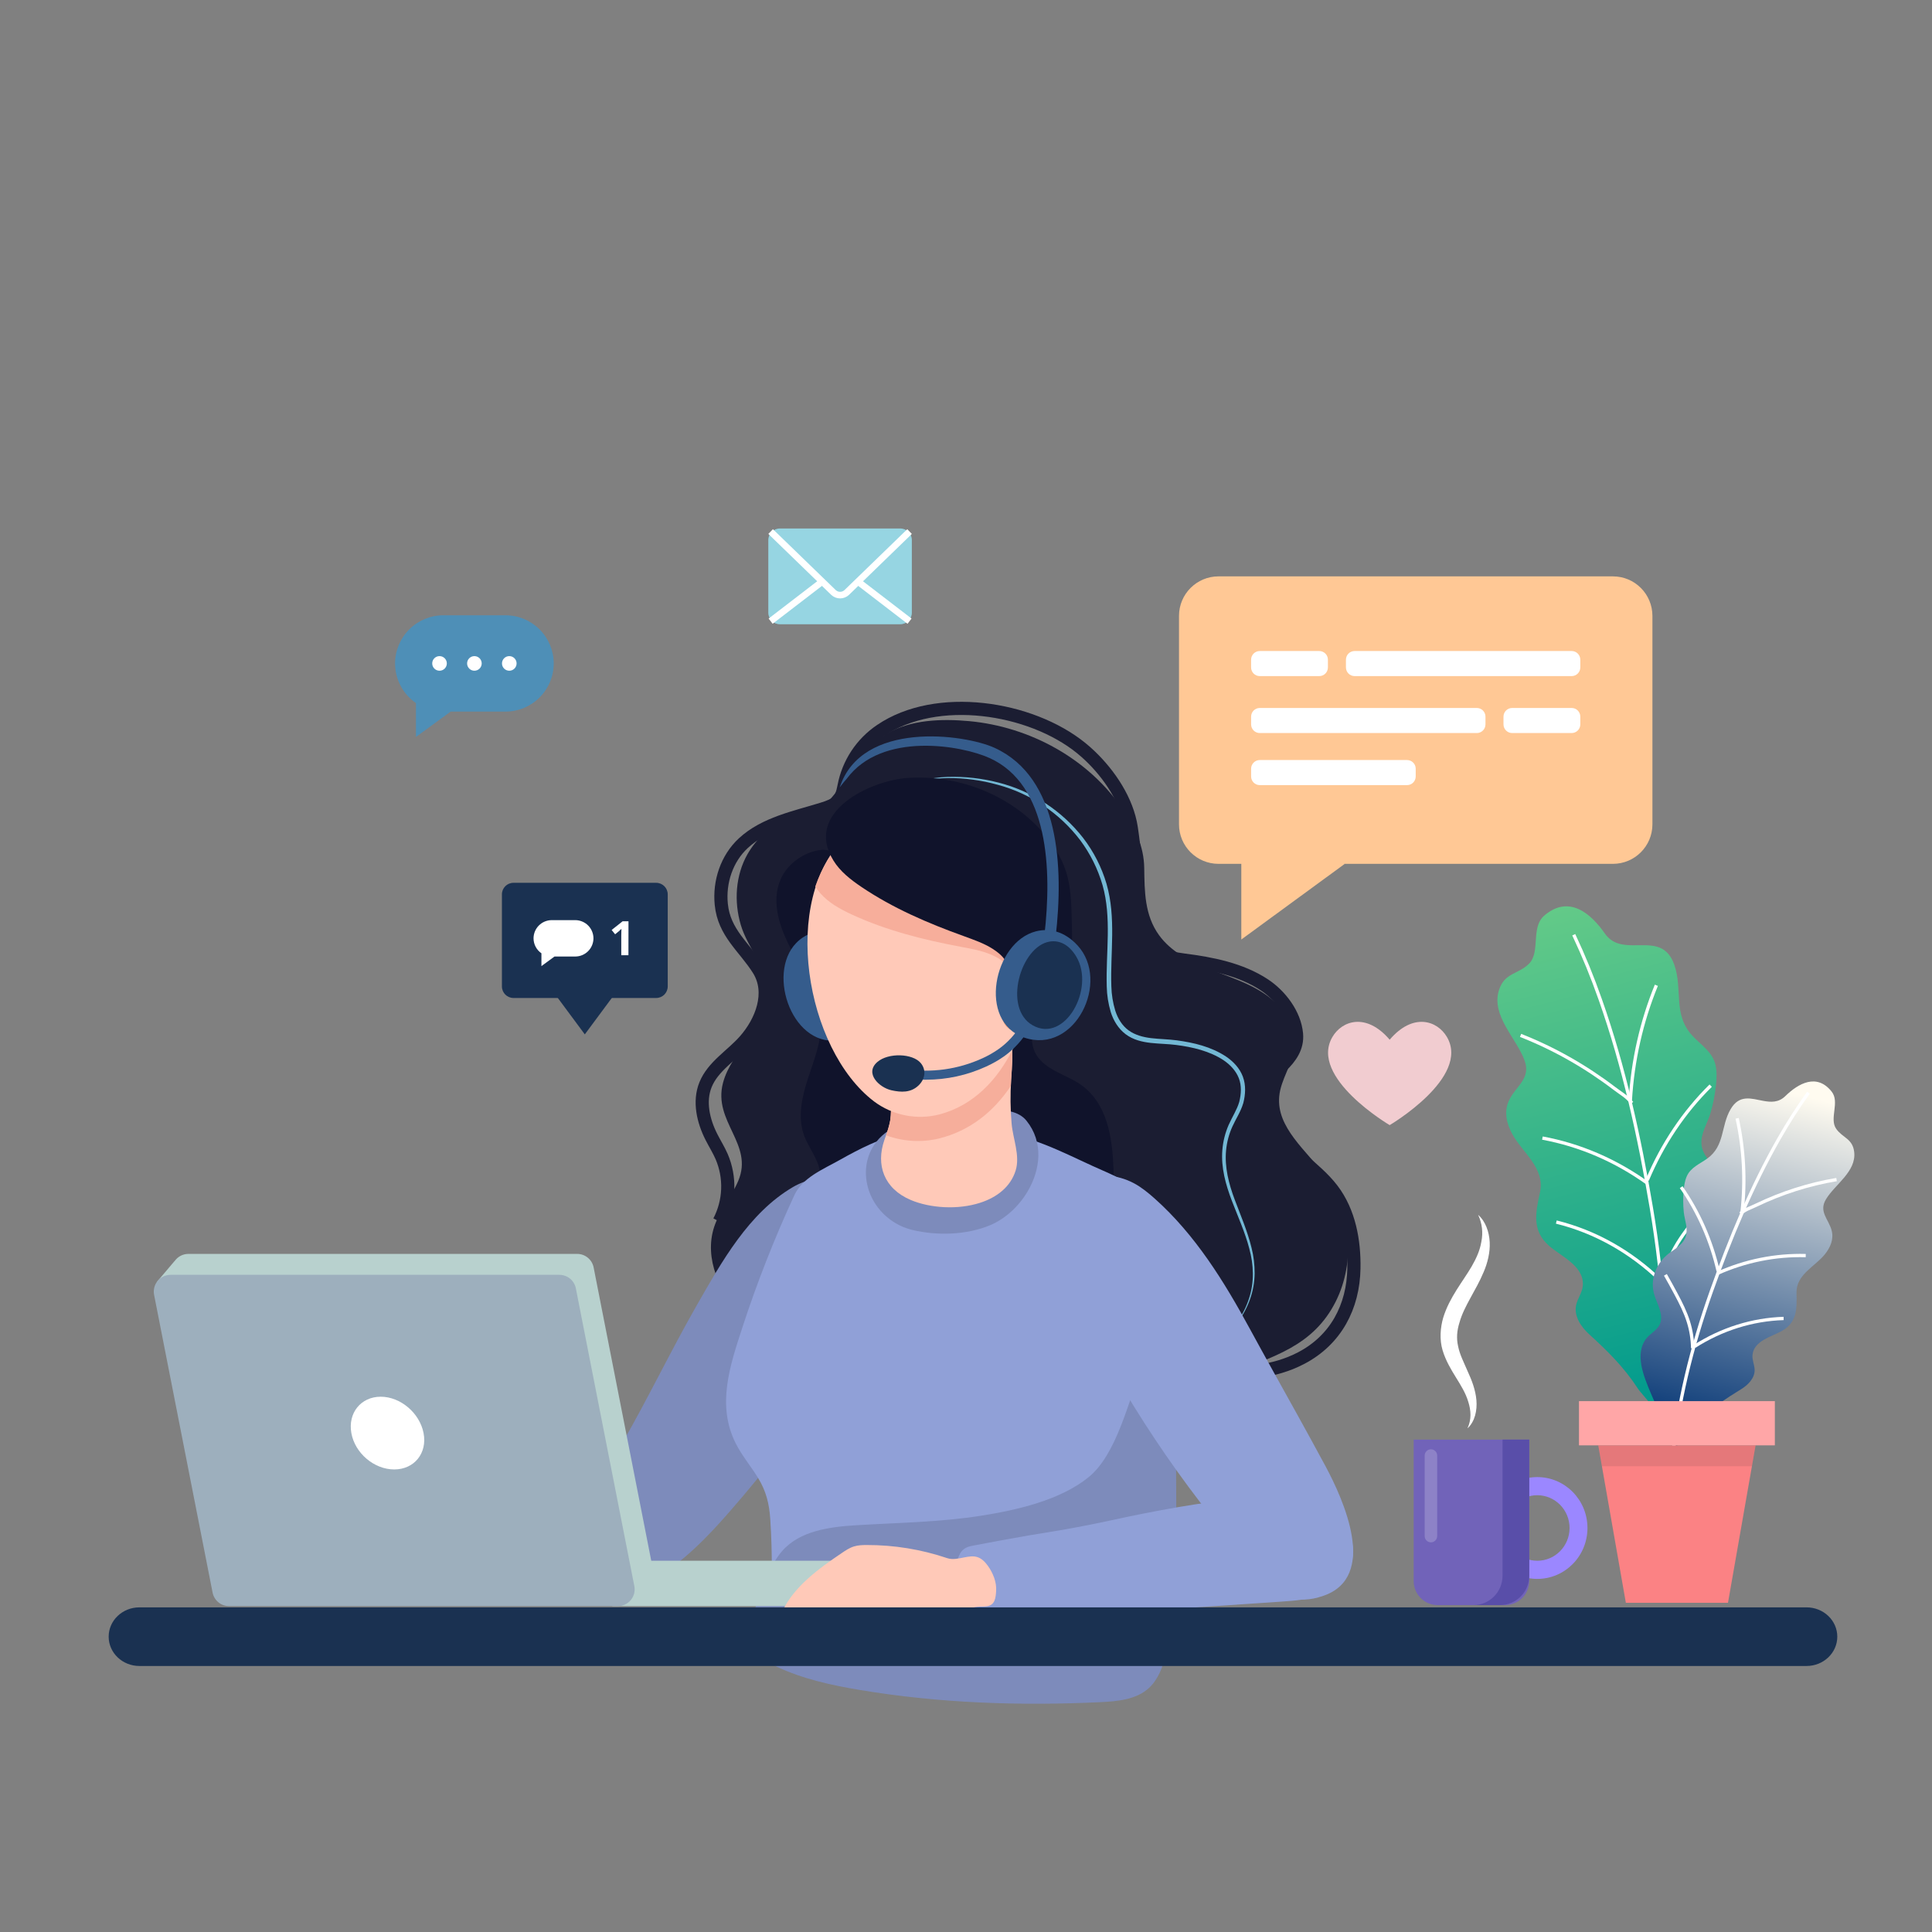 <svg width="587" height="587" viewBox="0 0 587 587" fill="none" xmlns="http://www.w3.org/2000/svg">
<rect x="0" y="0" width="587" height="587" fill="#808080" stroke="none"/>
<path d="M371.634 418.152C358.07 422.95 341.713 422.461 329.37 414.545C317.238 406.763 306.186 401.145 291.26 401.417C277.922 401.66 266.893 408.871 253.976 410.405C243.729 411.623 233.321 407.156 225.897 399.992C218.648 393 213.835 382.338 216.988 372.764C218.639 367.755 222.258 363.624 224.307 358.77C229.053 347.571 216.555 340.817 219.664 329.03C222.299 319.006 233.307 311.857 233.131 301.49C233.011 293.901 227.138 288.022 225.068 280.996C222.981 273.914 223.443 265.98 227.118 259.51C229.876 254.702 234.116 250.917 239.203 248.718C243.726 246.792 248.777 246.754 252.275 242.804C258.508 235.76 260.795 228.128 269.344 222.978C276.584 218.619 286.143 218.341 294.449 219.102C312.893 220.794 330.816 230.534 341.209 246.036C344.892 251.535 347.551 257.162 347.65 263.696C347.753 270.84 347.75 278.024 352.127 284.099C355.801 289.199 361.7 292.183 367.55 294.484C373.399 296.785 379.53 298.647 384.662 302.271C389.794 305.896 393.875 311.81 393.275 318.081C392.775 323.318 389.15 327.868 388.667 333.106C387.789 342.629 396.967 349.551 402.623 357.262C410.543 368.062 411.857 383.318 405.897 395.322C399.034 409.129 386.574 412.244 373.496 417.441C372.885 417.692 372.264 417.929 371.634 418.152Z" fill="#1B1D32"/>
<path d="M273.018 240.07C277.503 237.435 282.717 236.249 287.896 236.041C293.103 235.886 298.306 236.467 303.351 237.766C313.569 240.376 322.632 246.305 329.115 254.623C332.322 258.799 334.727 263.533 336.209 268.585C337.672 273.656 337.965 278.961 337.913 284.149C337.86 289.337 337.491 294.519 337.661 299.636C337.719 302.161 338.121 304.665 338.855 307.081C339.616 309.441 340.934 311.619 342.884 313.042C344.834 314.465 347.275 315.121 349.778 315.419C352.282 315.718 354.902 315.733 357.513 316.081C362.684 316.778 367.939 318.007 372.445 320.97C374.658 322.449 376.649 324.51 377.618 327.118C378.587 329.727 378.42 332.561 377.747 335.152C376.965 337.787 375.481 339.971 374.444 342.263C373.4 344.565 372.749 347.025 372.518 349.541C372.041 354.601 373.337 359.674 375.138 364.473C376.939 369.271 379.029 374.081 380.267 379.164C380.902 381.704 381.216 384.313 381.201 386.931C381.162 389.548 380.702 392.142 379.84 394.613C378.123 399.554 374.971 403.871 370.787 407.012C374.871 403.799 377.904 399.442 379.497 394.496C381.134 389.592 380.917 384.27 379.565 379.336C378.271 374.359 376.113 369.649 374.263 364.798C372.412 359.946 370.954 354.762 371.385 349.442C371.594 346.789 372.246 344.191 373.314 341.754C374.394 339.33 375.835 337.163 376.52 334.792C377.12 332.397 377.281 329.85 376.391 327.584C375.501 325.318 373.756 323.468 371.707 322.097C367.508 319.345 362.382 318.139 357.361 317.492C354.837 317.164 352.264 317.161 349.626 316.866C346.988 316.57 344.263 315.926 342.014 314.231C339.766 312.536 338.299 310.079 337.494 307.532C336.728 304.987 336.313 302.349 336.261 299.692C336.109 294.454 336.507 289.284 336.578 284.134C336.648 278.984 336.384 273.84 334.988 268.934C333.561 264.02 331.266 259.4 328.213 255.294C321.956 247.064 313.148 241.14 303.167 238.448C298.201 237.05 293.063 236.36 287.905 236.398C282.767 236.483 277.564 237.552 273.018 240.07Z" fill="#73B8D4"/>
<path d="M338.308 354.87C338.788 366.581 336.077 375.364 325.37 381.155C316.845 385.766 306.633 387.28 297.226 387.511C281.446 387.9 263.851 383.831 252.061 372.747C249.918 370.735 247.863 368.27 247.708 365.334C247.567 362.667 249.034 360.152 249.172 357.485C249.388 352.985 245.89 349.258 244.326 345.033C242.259 339.453 243.665 333.223 245.521 327.569C247.377 321.916 249.699 316.207 249.42 310.264C249.06 302.555 244.426 295.822 240.716 289.053C237.007 282.284 234.079 274.051 237.25 267.005C239.337 262.367 244.32 258.807 249.409 258.236C254.787 257.651 259.618 263.784 263.063 267.168C267.705 271.731 272.859 275.741 278.422 279.119C286.104 283.783 294.542 287.22 301.767 292.563C306.141 295.784 310.843 300.234 312.919 305.383C315.261 311.186 311.162 316.801 316.139 322.142C319.36 325.584 324.287 326.756 328.175 329.42C336.484 335.123 337.927 345.627 338.308 354.87Z" fill="#10132B"/>
<path d="M251.163 420.365C262.242 403.291 269.136 382.338 259.51 363.059C258.535 361.106 257.361 358.96 255.288 358.284C250.832 356.802 244.787 358.395 240.911 360.67C227.467 368.557 219.246 383.4 211.689 396.604C203.843 410.323 197.03 424.604 189.146 438.303C185.952 443.866 182.729 449.472 181.013 455.641C179.514 461.042 179.347 467.231 181.397 472.516C190.247 495.372 214.585 467.375 221.995 458.917C232.625 446.779 242.373 433.895 251.163 420.365V420.365Z" fill="#7D8BBB"/>
<path d="M351.415 401.265C354.6 387.78 356.251 373.982 349.035 364.798C345.776 360.649 339.959 357.771 335.216 355.707C325.947 351.702 316.479 346.315 306.548 344.582C296.087 342.741 284.453 341.608 274.027 344.24C267.405 345.911 261.21 349.006 255.29 352.346C250.152 355.245 243.849 357.739 241.355 363.129C235.276 376.265 229.98 389.749 225.495 403.51C221.771 414.964 217.684 426.967 223.551 438.572C225.451 442.334 228.212 445.552 230.387 449.144C232.809 453.146 233.713 456.906 234.029 461.522C234.756 472.062 234.472 482.622 234.442 493.171C234.442 496.21 234.474 499.372 235.804 502.103C238.439 507.493 245.559 507.566 250.697 507.557L301.495 507.469C308.539 507.469 313.923 508.319 320.525 509.68C326.087 510.825 330.868 508.014 333.541 502.835C336.068 497.931 336.261 492.207 336.533 486.698C337.591 465.245 340.629 443.937 345.609 423.044C347.023 417.124 349.494 409.392 351.415 401.265Z" fill="#90A0D7"/>
<path d="M312.196 362.037C316.181 355.333 317.088 346.954 311.865 340.492C309.476 337.538 305.254 337.207 301.645 337.14C294.528 337.009 287.423 337.762 280.492 339.383C273.896 340.926 267.168 343.54 264.311 350.215C262.188 355.163 262.929 360.889 265.725 365.416C268.317 369.564 272.428 372.535 277.181 373.692C284.772 375.499 293.661 375.256 300.895 372.228C305.445 370.296 309.517 366.546 312.196 362.037Z" fill="#7D8BBB"/>
<path d="M357.414 463.089C357.361 452.745 357.309 442.4 357.256 432.056C357.239 428.455 359.575 406.544 353.974 406.793C353.37 406.86 352.798 407.1 352.326 407.484C349.539 409.477 348.107 412.812 346.807 415.974C342.726 425.907 339.298 441.808 330.804 448.764C322.168 455.831 308.891 458.812 298.158 460.51C285.624 462.492 272.886 462.638 260.224 463.408C252.026 463.906 242.995 465.086 237.613 471.284C233.769 475.707 231.814 482.341 229.761 487.749C227.967 492.474 226.541 498.086 230.18 502.364C231.732 504.191 233.889 505.388 236.056 506.41C243.961 510.137 252.597 512.013 261.216 513.457C285.335 517.494 309.918 518.331 334.344 517.169C339.567 516.92 345.229 516.399 349.082 512.865C351.948 510.23 353.298 506.363 354.261 502.595C357.528 489.766 357.47 476.334 357.414 463.089Z" fill="#7D8BBB"/>
<path d="M241.926 286.497C232.686 296.003 241.068 319.231 255.803 315.87C271.636 312.258 269.256 287.583 254.925 283.531C249.354 281.953 244.901 283.437 241.926 286.497Z" fill="#355C8C"/>
<path d="M368.053 416.591C377.313 417.762 387.083 416.96 395.342 412.63C405.882 407.12 411.151 397.014 411.359 385.403C411.517 376.983 409.896 368.203 404.804 361.486C399.277 354.185 390.014 349.694 386.574 341.206C384.349 335.708 384.881 328.225 389.285 323.971C392.086 321.263 394.279 318.209 393.919 314.152C393.389 308.179 389.021 302.441 384.141 299.221C376.985 294.492 368.085 292.762 359.712 291.696C354.041 290.976 348.391 289.384 346.637 283.276C345.691 279.983 345.879 276.505 345.7 273.12C345.323 265.901 344.793 258.678 343.715 251.523C342.471 243.276 337.116 235.298 331.144 229.615C330.287 228.799 329.398 228.018 328.477 227.273C313.077 214.798 284.562 210.38 267.581 221.942C264.706 223.882 262.243 226.371 260.334 229.267C258.425 232.163 257.107 235.407 256.456 238.814C255.592 243.422 254.345 244.414 249.842 245.811C241.662 248.349 232.379 250.153 225.882 256.151C220.8 260.836 218.463 267.953 219.148 274.771C220.012 283.475 226.099 287.653 230.455 294.542C234.905 301.586 231.407 310.448 226.239 316.26C222.26 320.736 216.613 324.006 214.365 329.557C212.295 334.663 213.665 340.568 216.165 345.481C217.178 347.472 218.37 349.372 219.263 351.415C220.605 354.547 221.235 357.938 221.107 361.343C220.979 364.748 220.096 368.082 218.522 371.104" stroke="#1B1D32" stroke-width="4" stroke-miterlimit="10"/>
<path d="M394.306 430.076C397.138 435.186 399.941 440.311 402.717 445.452C408.326 455.904 418.743 479.121 402.067 484.865C393.667 487.754 388.86 484.929 383.306 478.807C362.273 455.617 344.41 429.738 330.186 401.848C324.917 391.481 310.864 364.47 327.915 358.298C330.618 357.338 333.492 356.949 336.354 357.159C339.216 357.368 342.003 358.17 344.538 359.513C346.842 360.752 348.886 362.423 350.838 364.165C363.135 375.132 371.894 389.285 379.685 403.636C384.498 412.493 389.428 421.267 394.306 430.076Z" fill="#90A0D7"/>
<path d="M297.745 365.457C302.819 363.829 307 360.676 308.578 355.661C309.998 351.111 307.758 345.999 307.36 341.4C306.976 336.999 306.928 332.575 307.216 328.167C307.483 324.094 307.872 319.849 307.245 315.789C306.888 313.467 305.615 313.865 303.267 312.943C300.919 312.021 298.29 312.012 295.734 312.018C290.511 312.018 276.894 311.652 273.668 316.234C272.186 318.339 272.069 320.985 271.999 323.491C271.914 326.516 271.378 330.433 270.884 334.652C270.664 336.531 270.799 338.402 270.512 340.267C270.19 342.357 269.396 344.366 268.702 346.359C266.068 353.927 268.536 361.124 276.719 364.59C282.591 367.079 290.973 367.632 297.745 365.457Z" fill="#FFC9B8"/>
<path d="M307.219 315.789C306.865 313.467 305.588 313.865 303.24 312.943C300.892 312.021 298.263 312.012 295.707 312.018C290.484 312.018 276.868 311.652 273.641 316.234C272.16 318.339 272.043 320.985 271.973 323.491C271.888 326.516 271.352 330.433 270.857 334.652C270.638 336.531 270.772 338.402 270.485 340.267C270.197 341.857 269.761 343.416 269.183 344.925C274.32 346.841 279.911 347.189 285.247 345.923C294.762 343.581 301.967 337.658 307.108 329.958C307.134 329.373 307.152 328.761 307.19 328.161C307.456 324.094 307.846 319.849 307.219 315.789Z" fill="#F6AE9B"/>
<path d="M314.801 285.97C314.76 278.996 313.797 272.38 312.002 266.884C304.259 243.17 274.689 237.315 256.883 254.339C237.027 273.314 244.628 318.684 265.54 334.634C268.361 336.75 271.623 338.202 275.083 338.884C278.543 339.566 282.112 339.459 285.524 338.572C306.074 333.047 314.933 307.758 314.801 285.97Z" fill="#FFC9B8"/>
<path d="M310.919 286.556C320.016 281.578 322.818 294.167 321.251 300.444C320.604 303.032 319.582 305.559 317.975 307.687C315.812 310.557 309.62 315.314 306.054 312.176C304.435 310.753 304.268 308.332 304.218 306.177C304.083 300.401 304.751 289.928 310.919 286.556Z" fill="#F8A17A"/>
<path d="M281.285 328.047C279.032 328.047 276.781 327.881 274.552 327.552L274.953 324.823C282.955 326.05 291.141 324.907 298.5 321.535C300.289 320.727 301.995 319.746 303.594 318.608C306.271 316.662 308.517 314.186 310.193 311.333L312.574 312.726C310.703 315.909 308.197 318.672 305.21 320.842C303.464 322.085 301.601 323.156 299.648 324.039C293.891 326.692 287.625 328.06 281.285 328.047Z" fill="#355C8C"/>
<path d="M266.586 322.648C269.912 319.793 277.31 320.036 279.761 323.002C281.567 325.198 281.017 327.979 279.026 329.844C276.684 332.04 273.756 331.914 270.828 331.252C267.134 330.421 262.578 326.088 266.586 322.648Z" fill="#1A3151"/>
<path d="M314.848 267.862C306.698 242.907 275.565 236.741 256.819 254.656C252.676 258.614 249.687 263.673 247.699 269.352C248.135 270.033 248.619 270.683 249.145 271.296C251.716 274.277 255.267 276.221 258.839 277.875C269.276 282.7 280.524 285.531 291.825 287.648C292.657 287.803 293.494 287.958 294.331 288.122C297.443 288.737 300.529 289.504 303.246 291.102C310.925 295.628 307.638 305.585 313.25 309.951C313.714 310.31 314.233 310.591 314.787 310.782C316.834 303.345 317.847 295.66 317.797 287.946C317.75 280.612 316.737 273.644 314.848 267.862Z" fill="#F7AE9B"/>
<path d="M295.136 285.27C298.111 286.371 301.035 287.612 303.462 289.636C310.322 295.33 305.474 304.631 310.331 309.837C314.634 314.448 321.163 308.355 322.885 304.095C326.041 296.249 325.853 287.516 325.622 279.061C325.493 274.347 325.353 269.563 323.971 265.055C322.463 260.136 319.526 255.748 316.028 251.974C305.93 241.08 290.695 235.415 275.942 236.346C264.404 237.072 244.168 246.765 253.212 261.442C255.261 264.794 258.481 267.28 261.734 269.481C271.267 275.922 281.92 280.498 292.738 284.389C293.535 284.688 294.337 284.975 295.136 285.27Z" fill="#10132B"/>
<path d="M314.726 282.972C301.885 286.266 296.922 310.457 311.248 315.273C326.641 320.449 337.477 298.152 327.373 287.229C323.444 282.969 318.871 281.912 314.726 282.972Z" fill="#355C8C"/>
<path d="M318.948 286.075C310.083 287.501 304.623 306.332 313.757 311.517C323.574 317.08 332.787 300.316 327.011 290.657C324.759 286.889 321.8 285.619 318.948 286.075Z" fill="#1A3151"/>
<path d="M320.736 284.664L317.311 284.269C319.635 264.191 318.643 238.539 300.737 230.347C292.247 226.468 267.971 222.149 257.282 236.586C255.996 238.029 255.136 239.241 255.136 239.241C261.764 218.788 293.02 223.025 302.172 227.211C321.963 236.264 323.19 263.453 320.736 284.664Z" fill="#355C8C"/>
<path d="M256.464 474.202H186.048V487.989H256.464V474.202Z" fill="#B8D1CE"/>
<path d="M198.131 475.537L180.36 385.072C180.13 383.916 179.505 382.875 178.594 382.128C177.682 381.38 176.539 380.972 175.36 380.973H57.222C56.421 380.973 55.632 381.164 54.919 381.53C54.206 381.895 53.591 382.425 53.123 383.075L53.109 383.061L47.654 389.501L52.494 388.439L69.993 477.505C70.223 478.661 70.847 479.702 71.759 480.449C72.671 481.196 73.814 481.604 74.993 481.603H193.134C193.885 481.603 194.626 481.436 195.306 481.116C195.985 480.795 196.585 480.328 197.062 479.748C197.54 479.169 197.883 478.49 198.068 477.762C198.253 477.034 198.275 476.275 198.131 475.537V475.537Z" fill="#B8D1CE"/>
<path d="M69.591 487.986H187.732C188.485 487.986 189.229 487.819 189.911 487.497C190.592 487.175 191.193 486.706 191.671 486.123C192.149 485.541 192.492 484.859 192.675 484.128C192.858 483.398 192.877 482.635 192.729 481.896L174.958 391.431C174.728 390.274 174.103 389.234 173.192 388.486C172.28 387.739 171.137 387.331 169.958 387.332H51.82C51.067 387.332 50.324 387.498 49.644 387.819C48.963 388.141 48.362 388.609 47.884 389.19C47.406 389.771 47.062 390.451 46.878 391.18C46.694 391.91 46.674 392.672 46.819 393.41L64.591 483.875C64.819 485.034 65.442 486.077 66.354 486.827C67.266 487.577 68.41 487.986 69.591 487.986V487.986Z" fill="#9DAFBD"/>
<path d="M106.752 435.413C107.841 441.518 113.673 446.462 119.774 446.462C125.876 446.462 129.872 441.515 128.692 435.413C127.512 429.312 121.683 424.364 115.67 424.364C109.656 424.364 105.66 429.312 106.752 435.413Z" fill="white"/>
<path d="M445.853 433.973C447.156 431.283 446.922 428.451 446.102 425.887C445.312 423.252 443.903 421.003 442.378 418.532C440.853 416.062 439.263 413.441 438.3 410.244C437.337 407.047 437.603 403.388 438.499 400.322C440.44 394.069 444.413 389.464 447.153 384.75C448.526 382.364 449.648 379.943 450.081 377.261C450.652 374.51 450.309 371.648 449.103 369.11C451.363 371.089 452.461 374.295 452.616 377.402C452.771 380.508 451.966 383.722 450.763 386.521C448.386 392.198 444.826 396.809 443.444 401.792C442.656 404.26 442.463 406.649 443.022 409.041C443.488 411.494 444.779 413.968 445.924 416.653C447.147 419.288 448.318 422.303 448.579 425.418C448.842 428.492 448.14 431.962 445.853 433.973Z" fill="white"/>
<path d="M467.074 448.784C458.654 448.784 451.829 455.708 451.829 464.251C451.829 472.794 458.654 479.718 467.074 479.718C475.494 479.718 482.318 472.794 482.318 464.251C482.318 455.708 475.494 448.784 467.074 448.784ZM467.074 474.202C461.657 474.202 457.266 469.746 457.266 464.248C457.266 458.75 461.657 454.294 467.074 454.294C472.49 454.294 476.881 458.75 476.881 464.248C476.881 469.746 472.49 474.202 467.074 474.202Z" fill="#9B87FF"/>
<path d="M429.514 437.396H464.622V480.365C464.622 482.306 463.851 484.168 462.479 485.541C461.106 486.913 459.244 487.684 457.303 487.684H436.833C434.892 487.684 433.03 486.913 431.657 485.541C430.285 484.168 429.514 482.306 429.514 480.365V437.396Z" fill="#7163B9"/>
<path opacity="0.2" d="M434.76 468.611C434.258 468.609 433.776 468.409 433.421 468.053C433.065 467.698 432.865 467.216 432.863 466.713V442.238C432.865 441.735 433.065 441.254 433.421 440.898C433.776 440.543 434.258 440.342 434.76 440.341C435.263 440.342 435.745 440.543 436.1 440.898C436.456 441.254 436.656 441.735 436.658 442.238V466.713C436.656 467.216 436.456 467.698 436.1 468.053C435.745 468.409 435.263 468.609 434.76 468.611V468.611Z" fill="white"/>
<path d="M456.513 437.396V478.793C456.513 481.151 455.577 483.413 453.909 485.08C452.242 486.748 449.98 487.684 447.622 487.684H455.729C458.087 487.684 460.349 486.748 462.016 485.08C463.683 483.413 464.62 481.151 464.62 478.793V437.396H456.513Z" fill="#594EA9"/>
<path d="M370.219 262.464H490.052C496.682 262.464 502.056 257.089 502.056 250.46V187.123C502.056 180.493 496.682 175.119 490.052 175.119H370.219C363.59 175.119 358.216 180.493 358.216 187.123V250.46C358.216 257.089 363.59 262.464 370.219 262.464Z" fill="#FFC895"/>
<path d="M377.146 285.455V245.316L408.581 262.464L377.146 285.455Z" fill="#FFC895"/>
<path d="M448.696 215.103H382.759C381.304 215.103 380.124 216.282 380.124 217.737V220.088C380.124 221.544 381.304 222.723 382.759 222.723H448.696C450.151 222.723 451.331 221.544 451.331 220.088V217.737C451.331 216.282 450.151 215.103 448.696 215.103Z" fill="white"/>
<path d="M477.511 215.103H459.442C457.986 215.103 456.807 216.282 456.807 217.737V220.088C456.807 221.544 457.986 222.723 459.442 222.723H477.511C478.966 222.723 480.146 221.544 480.146 220.088V217.737C480.146 216.282 478.966 215.103 477.511 215.103Z" fill="white"/>
<path d="M411.573 205.421H477.511C478.966 205.421 480.146 204.241 480.146 202.786V200.435C480.146 198.98 478.966 197.8 477.511 197.8H411.573C410.118 197.8 408.938 198.98 408.938 200.435V202.786C408.938 204.241 410.118 205.421 411.573 205.421Z" fill="white"/>
<path d="M382.756 205.421H400.826C402.281 205.421 403.461 204.241 403.461 202.786V200.435C403.461 198.98 402.281 197.8 400.826 197.8H382.756C381.301 197.8 380.121 198.98 380.121 200.435V202.786C380.121 204.241 381.301 205.421 382.756 205.421Z" fill="white"/>
<path d="M427.5 230.924H382.759C381.304 230.924 380.124 232.104 380.124 233.559V235.91C380.124 237.365 381.304 238.545 382.759 238.545H427.5C428.955 238.545 430.135 237.365 430.135 235.91V233.559C430.135 232.104 428.955 230.924 427.5 230.924Z" fill="white"/>
<path d="M496.146 287.206C492.925 287.188 489.798 286.772 487.591 283.613C483.261 277.41 476.647 271.841 469.234 278.15C464.957 281.789 468.175 289.275 464.495 292.874C461.239 296.056 457.102 295.532 455.436 300.813C452.989 308.586 460.706 315.396 463.183 322.118C465.262 327.76 460.586 329.909 458.499 334.303C456.88 337.69 457.711 341.33 459.477 344.55C462.589 350.262 469.489 354.861 467.891 362.26C466.556 368.434 465.317 373.935 470.763 378.614C474.495 381.834 481.425 384.744 480.898 390.681C480.711 392.784 479.259 394.572 478.849 396.645C478.22 399.924 480.342 403.112 482.807 405.361C488.417 410.478 493.347 415.315 497.545 421.756C499.34 424.508 506.53 430.72 503.655 434.483C508.878 427.643 514.397 421.015 519.143 413.825C523.045 407.911 528.927 399.263 524.925 391.981C523.681 389.715 521.362 388.029 520.729 385.523C519.585 380.997 524.029 376.801 525.683 372.951C528.277 366.906 526.374 359.885 521.801 355.35C519.637 353.204 517.292 350.842 516.973 347.811C516.628 344.503 518.701 341.417 519.643 338.364C520.492 335.515 521.07 332.592 521.368 329.634C521.59 327.57 521.678 325.459 521.192 323.439C520.27 319.6 516.8 317.466 514.253 314.74C508.161 308.256 511.364 300.629 508.691 293.093C506.305 286.327 501.114 287.238 496.146 287.206Z" fill="url(#paint0_linear)"/>
<path d="M505.355 435.194C507.141 412.384 505.501 389.392 501.722 366.927C498.116 345.495 493.385 323.992 486.21 303.678C483.853 296.957 481.163 290.388 478.152 284" stroke="white" stroke-miterlimit="10"/>
<path d="M462 314.585C472.084 318.556 481.662 323.971 490.494 330.693C492.733 332.396 493.978 332.919 495.842 335.108" stroke="white" stroke-miterlimit="10"/>
<path d="M500.615 359.548C490.912 352.568 480.027 347.883 468.635 345.784" stroke="white" stroke-miterlimit="10"/>
<path d="M504.44 388.975C495.389 380.252 484.535 374.178 472.854 371.298" stroke="white" stroke-miterlimit="10"/>
<path d="M495.344 334.358C496.053 322.254 498.733 310.394 503.251 299.358" stroke="white" stroke-miterlimit="10"/>
<path d="M500.494 358.554C505.087 347.618 511.643 337.849 519.758 329.851" stroke="white" stroke-miterlimit="10"/>
<path d="M505.037 389.811C505.671 386.437 506.774 383.194 508.306 380.199C510.087 376.722 512.415 373.639 514.788 370.636C516.496 368.473 518.233 366.337 519.999 364.23" stroke="white" stroke-miterlimit="10"/>
<path d="M535.707 334.47C538.049 334.903 540.371 335.035 542.412 333.047C546.411 329.147 551.979 326.021 556.485 331.624C559.085 334.845 555.715 339.839 557.887 342.96C559.808 345.721 562.882 345.911 563.359 349.987C564.059 355.965 557.518 359.835 554.79 364.37C552.5 368.176 555.595 370.381 556.511 373.859C557.217 376.541 556.11 379.058 554.383 381.178C551.335 384.89 545.693 387.271 545.828 392.86C545.942 397.523 546.08 401.684 541.481 404.324C538.327 406.134 532.897 407.296 532.46 411.676C532.305 413.225 533.113 414.726 533.113 416.284C533.113 418.749 531.137 420.769 529.035 422.06C524.257 424.988 520.015 427.816 516.074 431.906C514.391 433.663 508.316 437.176 509.879 440.291C507.036 434.608 503.951 429.034 501.506 423.161C499.495 418.33 496.424 411.245 500.335 406.517C501.553 405.053 503.465 404.143 504.273 402.418C505.737 399.295 503.087 395.635 502.419 392.614C501.374 387.871 503.728 383.04 507.672 380.382C509.537 379.123 511.565 377.747 512.218 375.58C512.927 373.238 511.849 370.703 511.589 368.358C511.367 366.174 511.352 363.974 511.545 361.788C511.668 360.26 511.899 358.717 512.529 357.317C513.729 354.659 516.534 353.591 518.768 351.969C524.084 348.107 522.817 342.132 525.794 337.037C528.461 332.423 532.1 333.802 535.707 334.47Z" fill="url(#paint1_linear)"/>
<path d="M507.955 444.763C509.611 426.779 513.972 409.22 519.934 392.421C525.622 376.398 532.199 360.502 540.53 345.93C543.272 341.107 546.254 336.457 549.463 332" stroke="white" stroke-miterlimit="10"/>
<path d="M558 358.387C549.583 359.802 541.368 362.421 533.561 366.177C531.584 367.129 530.54 367.328 528.787 368.718" stroke="white" stroke-miterlimit="10"/>
<path d="M521.784 386.881C530.306 383.069 539.446 381.232 548.636 381.484" stroke="white" stroke-miterlimit="10"/>
<path d="M514.847 409.082C523.091 403.811 532.393 400.891 541.913 400.585" stroke="white" stroke-miterlimit="10"/>
<path d="M529.29 368.217C530.356 358.716 529.85 349.08 527.796 339.779" stroke="white" stroke-miterlimit="10"/>
<path d="M522.014 386.129C519.885 376.89 516.065 368.233 510.789 360.692" stroke="white" stroke-miterlimit="10"/>
<path d="M514.276 409.633C514.231 406.915 513.802 404.22 513.006 401.648C512.079 398.658 510.67 395.885 509.218 393.162C508.172 391.201 507.099 389.259 506 387.335" stroke="white" stroke-miterlimit="10"/>
<path d="M485.597 439.14H533.4L525.015 486.982H493.984L485.597 439.14Z" fill="#FB8284"/>
<path d="M479.744 439.14H539.252V425.711H479.744V439.14Z" fill="#FFA6A7"/>
<path opacity="0.1" d="M532.29 445.485H486.709L485.597 439.14H533.4L532.29 445.485Z" fill="#231F20"/>
<path d="M312.288 466.555C313.722 466.311 315.159 466.075 316.597 465.847C323.594 464.75 330.558 463.447 337.489 461.938C351.211 458.955 365.009 456.393 378.983 455.07C380.463 454.929 381.944 454.804 383.427 454.692C389.69 454.218 396.254 454.066 401.986 457.061C407.718 460.056 412.277 467.141 410.877 473.968C409.894 478.767 406.225 482.377 402.147 484.198C398.069 486.019 393.581 486.335 389.18 486.631L346.392 489.508C339.331 489.979 332.27 490.467 325.21 490.972C318.477 491.441 311.623 492.395 304.86 492.386C302 492.386 298.806 491.848 296.405 489.939C293.064 487.286 291.053 481.639 290.731 477.224C290.564 474.931 291.024 472.15 292.78 470.73C293.72 469.972 294.915 469.738 296.065 469.527C301.47 468.52 306.863 467.48 312.288 466.555Z" fill="#90A0D7"/>
<path d="M296.282 488.287C292.833 488.999 290.134 492.029 286.705 493.042C284.255 493.765 281.635 493.379 279.281 492.497C277.117 491.686 274.916 491.25 272.693 490.539C270.963 489.985 268.624 488.817 266.765 489.204C261.89 490.22 257.027 493.689 252.61 495.937C251.617 496.444 250.528 496.965 249.433 496.757C248.338 496.549 247.425 495.22 248.048 494.295C246.778 495.484 245.094 497.858 243.042 496.93C242.202 496.552 241.698 495.443 242.164 494.649C241.458 495.422 240.717 496.221 239.745 496.605C238.773 496.988 237.497 496.821 236.923 495.946C236.676 495.517 236.546 495.03 236.548 494.535C236.463 492.843 236.976 491.171 237.681 489.631C241.162 482.034 249.032 476.401 255.73 471.875C256.902 471.075 258.122 470.261 259.49 469.846C260.713 469.471 262.01 469.43 263.296 469.424C271.618 469.398 279.888 470.743 287.774 473.406C289.478 473.991 291.352 473.491 293.044 473.172C294.3 472.937 295.614 472.703 296.85 473.06C298.223 473.461 299.289 474.551 300.126 475.71C301.666 477.844 302.84 480.672 302.658 483.354C302.518 485.404 302.366 487.588 299.968 488.015C298.996 488.188 297.997 488.082 297.017 488.185C296.765 488.199 296.525 488.238 296.282 488.287Z" fill="#FFC9B8"/>
<path d="M548.882 506.176H42.358C37.199 506.176 33.016 502.188 33.016 497.27C33.016 492.351 37.199 488.364 42.358 488.364H548.882C554.04 488.364 558.224 492.351 558.224 497.27C558.224 502.188 554.04 506.176 548.882 506.176Z" fill="#1A3151"/>
<path d="M153.601 186.941H134.674C130.794 186.95 127.075 188.495 124.332 191.238C121.589 193.981 120.044 197.7 120.035 201.58V201.58C120.04 203.949 120.619 206.281 121.723 208.377C122.828 210.473 124.425 212.27 126.377 213.612V223.906L136.916 216.206H153.604C157.484 216.198 161.202 214.653 163.945 211.909C166.689 209.166 168.234 205.448 168.242 201.568C168.231 197.69 166.684 193.974 163.94 191.233C161.197 188.492 157.479 186.949 153.601 186.941V186.941Z" fill="#4E8FB7"/>
<path d="M133.54 203.787C134.766 203.787 135.76 202.793 135.76 201.568C135.76 200.342 134.766 199.349 133.54 199.349C132.315 199.349 131.321 200.342 131.321 201.568C131.321 202.793 132.315 203.787 133.54 203.787Z" fill="white"/>
<path d="M144.138 203.787C145.364 203.787 146.357 202.793 146.357 201.568C146.357 200.342 145.364 199.349 144.138 199.349C142.913 199.349 141.919 200.342 141.919 201.568C141.919 202.793 142.913 203.787 144.138 203.787Z" fill="white"/>
<path d="M154.737 203.787C155.962 203.787 156.956 202.793 156.956 201.568C156.956 200.342 155.962 199.349 154.737 199.349C153.511 199.349 152.518 200.342 152.518 201.568C152.518 202.793 153.511 203.787 154.737 203.787Z" fill="white"/>
<path d="M439.624 315.068C436.696 310.076 429.342 307.57 422.224 315.888C415.107 307.567 407.741 310.076 404.825 315.068C397.635 327.364 422.224 341.845 422.224 341.845C422.224 341.845 446.811 327.37 439.624 315.068Z" fill="#F1CCD0"/>
<path d="M273.533 160.569H236.949C235.008 160.569 233.436 162.142 233.436 164.082V186.154C233.436 188.094 235.008 189.667 236.949 189.667H273.533C275.473 189.667 277.046 188.094 277.046 186.154V164.082C277.046 162.142 275.473 160.569 273.533 160.569Z" fill="#96D5E2"/>
<path d="M234.142 161.502L253.245 180.017C253.788 180.528 254.506 180.813 255.252 180.813C255.998 180.813 256.715 180.528 257.259 180.017L276.353 161.502" stroke="white" stroke-width="2" stroke-miterlimit="10"/>
<path d="M234.142 188.73L249.808 176.694" stroke="white" stroke-width="2" stroke-miterlimit="10"/>
<path d="M276.344 188.73L260.678 176.694" stroke="white" stroke-width="2" stroke-miterlimit="10"/>
<path d="M199.363 268.225H156.01C154.07 268.225 152.497 269.798 152.497 271.739V299.704C152.497 301.644 154.07 303.217 156.01 303.217H199.363C201.304 303.217 202.877 301.644 202.877 299.704V271.739C202.877 269.798 201.304 268.225 199.363 268.225Z" fill="#1A3151"/>
<path d="M177.683 314.275L186.516 302.362H168.851L177.683 314.275Z" fill="#1A3151"/>
<path d="M190.938 290.221H188.76V284.254L188.78 283.274L188.815 282.202C188.454 282.565 188.202 282.802 188.06 282.913L186.889 283.865L185.838 282.553L189.161 279.918H190.953L190.938 290.221Z" fill="white"/>
<path d="M174.782 279.564H167.633C166.168 279.568 164.764 280.152 163.729 281.187C162.693 282.223 162.109 283.627 162.105 285.092V285.092C162.107 285.987 162.326 286.868 162.743 287.66C163.16 288.452 163.763 289.131 164.5 289.638V293.529L168.479 290.619H174.782C176.247 290.615 177.651 290.032 178.687 288.996C179.722 287.96 180.306 286.556 180.31 285.092V285.092C180.306 283.627 179.722 282.223 178.687 281.187C177.651 280.152 176.247 279.568 174.782 279.564V279.564Z" fill="white"/>
<defs>
<linearGradient id="paint0_linear" x1="475.5" y1="275" x2="514" y2="425" gradientUnits="userSpaceOnUse">
<stop stop-color="#63CA88"/>
<stop offset="1" stop-color="#009A8D"/>
</linearGradient>
<linearGradient id="paint1_linear" x1="530.93" y1="328.58" x2="504.5" y2="433" gradientUnits="userSpaceOnUse">
<stop stop-color="#FFFBF0"/>
<stop offset="1" stop-color="#053675"/>
</linearGradient>
</defs>
</svg>
